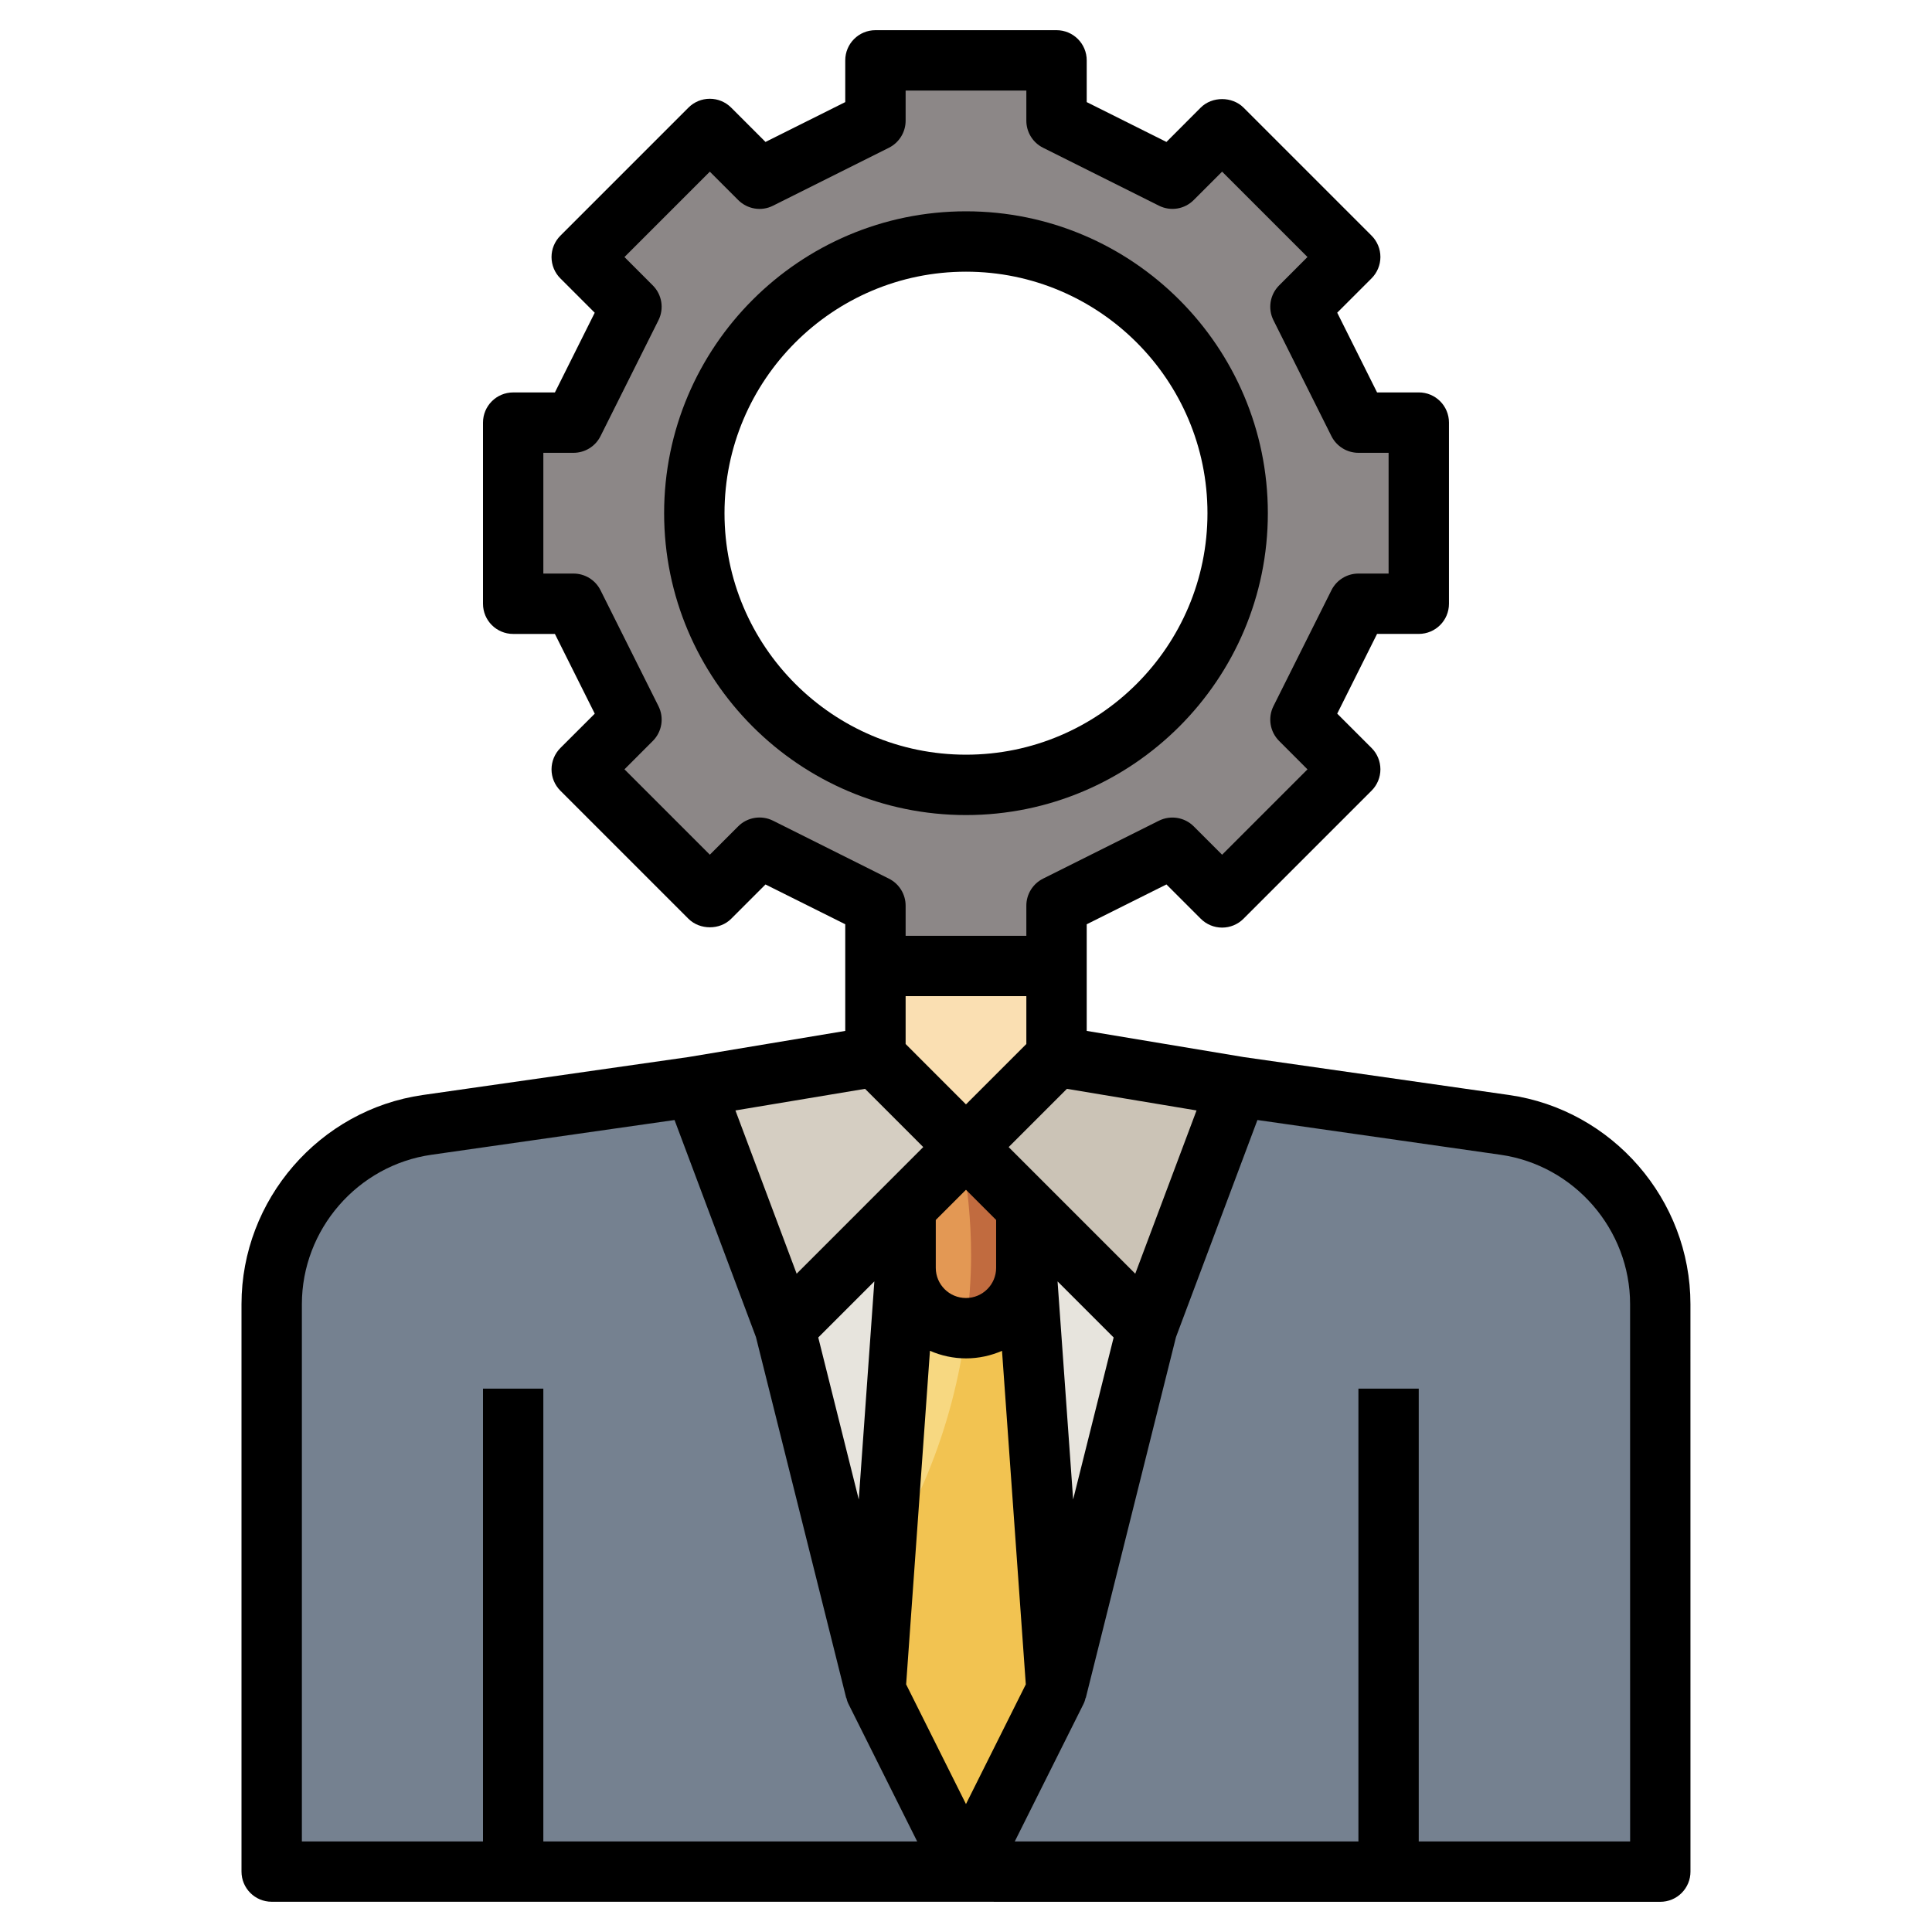 <svg id="Layer_3" enable-background="new 0 0 64 64" height="512" viewBox="0 0 64 64" width="512" xmlns="http://www.w3.org/2000/svg"><g><path d="m41 36 8.849 1.264c2.955.422 5.151 2.954 5.151 5.94v18.796h-46v-18.796c0-2.986 2.196-5.517 5.151-5.94l8.849-1.264" fill="#758190"/><path d="m35 56 3-12-6-6-6 6 3 12z" fill="#e7e4dd"/><path d="m30 42-1 14 3 6 3-6-1-14" fill="#f2c351"/><path d="m32.148 42h-2.148l-.685 9.585c1.73-2.799 2.757-6.071 2.833-9.585z" fill="#f7d881"/><path d="m32 38 6 6 3-8-6-1-3 3-3-3-6 1 3 8z" fill="#cbc3b6"/><path d="m34 40v2c0 1.105-.895 2-2 2-1.105 0-2-.895-2-2v-2l2-2z" fill="#c16b3f"/><path d="m32 38-3-3-6 1 3 8z" fill="#d5cec2"/><path d="m45 14-1.919-3.838 1.647-1.647-4.243-4.243-1.647 1.647-3.838-1.919v-2h-6v2l-3.838 1.919-1.647-1.647-4.243 4.243 1.647 1.647-1.919 3.838h-2v6h2l1.919 3.838-1.647 1.647 4.243 4.243 1.647-1.647 3.838 1.919v2h6v-2l3.838-1.919 1.647 1.647 4.243-4.243-1.647-1.647 1.919-3.838h2v-6zm-13 12c-4.971 0-9-4.029-9-9s4.029-9 9-9 9 4.029 9 9-4.029 9-9 9z" fill="#8c8787"/><path d="m29 32v3l3 3 3-3v-3" fill="#fadfb2"/><g><path d="m16 45.999h1.999v15.999h-1.999z" fill="#8892a0"/></g><g><path d="m44.999 45.999h1.999v15.999h-1.999z" fill="#8892a0"/></g><path d="m31.845 38.155c-.264.264-1.845 1.845-1.845 1.845v2c0 1.104.895 2 2 2 .1-.793.169-1.595.169-2.415 0-1.173-.122-2.316-.324-3.43z" fill="#e39854"/><g><path d="m41.999 17c0-5.514-4.485-10-9.999-10-5.515 0-10 4.486-10 10s4.485 10 10 10c5.514-.001 9.999-4.487 9.999-10zm-17.999 0c0-4.412 3.588-8 8-8 4.411 0 7.999 3.588 7.999 8 0 4.411-3.588 8-7.999 8-4.412-.001-8-3.589-8-8z"/><path d="m55.998 43.202c0-3.461-2.583-6.44-6.01-6.929l-8.822-1.261c-.001 0-.001-.001-.002-.001l-5.165-.861v-2.15-1.382l2.641-1.32 1.137 1.137c.188.188.442.293.707.293.266 0 .52-.105.708-.293l4.243-4.243c.188-.188.293-.442.293-.708-.001-.265-.105-.52-.294-.707l-1.137-1.137 1.32-2.641h1.382c.553 0 1-.447 1-1v-6c0-.553-.447-1-1-1h-1.382l-1.32-2.641 1.137-1.137c.188-.188.293-.442.294-.707 0-.266-.105-.52-.293-.708l-4.243-4.243c-.376-.373-1.039-.375-1.415 0l-1.137 1.139-2.641-1.32v-1.382c0-.553-.447-1-1-1h-5.999c-.553 0-1 .447-1 1v1.382l-2.642 1.32-1.137-1.137c-.188-.188-.442-.293-.707-.293 0 0 0 0-.001 0-.265 0-.52.105-.707.293l-4.243 4.243c-.188.188-.293.442-.293.708.001.265.105.52.294.707l1.137 1.137-1.319 2.64h-1.382c-.553 0-1 .447-1 1v6c0 .553.447 1 1 1h1.382l1.32 2.641-1.138 1.137c-.188.188-.293.442-.294.707 0 .266.105.52.293.708l4.243 4.243c.378.375 1.041.377 1.415 0l1.137-1.137 2.642 1.318v1.382 2.151l-5.166.861c-.001 0-.001.001-.002.001l-8.823 1.261c-3.426.489-6.009 3.468-6.009 6.929v18.796c0 .553.447 1 .999 1l46 .002c.266 0 .521-.105.708-.293s.293-.442.292-.708zm-20.449 6.47-.516-7.224 1.858 1.858zm-1.568 6.125-1.982 3.965-1.982-3.965.789-11.05c.367.16.77.251 1.195.251.424 0 .826-.091 1.192-.25zm-6.875-11.491 1.858-1.858-.516 7.224zm3.893-3.893 1-1 .999.999v1.588c0 .551-.448.998-.999.998-.552 0-1-.447-1-.998zm3-5.829-2 2-1.999-2v-1.585h3.999zm3.608 7.609-4.194-4.194 1.93-1.93 4.294.716zm-12-15.007c-.383-.191-.85-.117-1.154.188l-.939.939-2.828-2.828.939-.94c.305-.304.381-.77.187-1.154l-1.919-3.838c-.169-.339-.516-.553-.894-.553h-1v-4h1c.378 0 .725-.214.894-.553l1.919-3.838c.193-.385.117-.85-.187-1.154l-.939-.94 2.828-2.828.939.939c.305.305.771.383 1.154.188l3.839-1.919c.339-.171.554-.517.554-.895v-1h3.999v1c0 .378.215.725.553.894l3.838 1.919c.389.195.851.118 1.155-.188l.939-.939 2.828 2.828-.939.94c-.305.305-.381.77-.188 1.155l1.92 3.838c.169.338.516.553.894.553h1v4h-1c-.378 0-.725.214-.894.553l-1.92 3.838c-.193.385-.117.85.188 1.155l.939.94-2.828 2.828-.939-.939c-.305-.304-.768-.379-1.154-.188l-3.838 1.919c-.339.169-.554.516-.554.894v1h-3.999v-1c0-.378-.215-.725-.554-.894zm3.049 8.883.656.656 1.272 1.273-4.194 4.195-2.028-5.408zm-18.656 7.133c0-2.472 1.845-4.6 4.292-4.949l8.053-1.151 2.697 7.191 2.988 11.948.005-.001c.018.07.038.14.071.205l2.276 4.554h-12.383v-15h-1.999v15h-6zm36.998 17.797v-15h-1.999v15h-11.383l2.277-4.554c.033-.065.053-.135.071-.205l.005.001 2.987-11.948 2.698-7.191 8.053 1.151c2.447.35 4.292 2.478 4.292 4.95l.001 17.796z"/></g></g></svg>